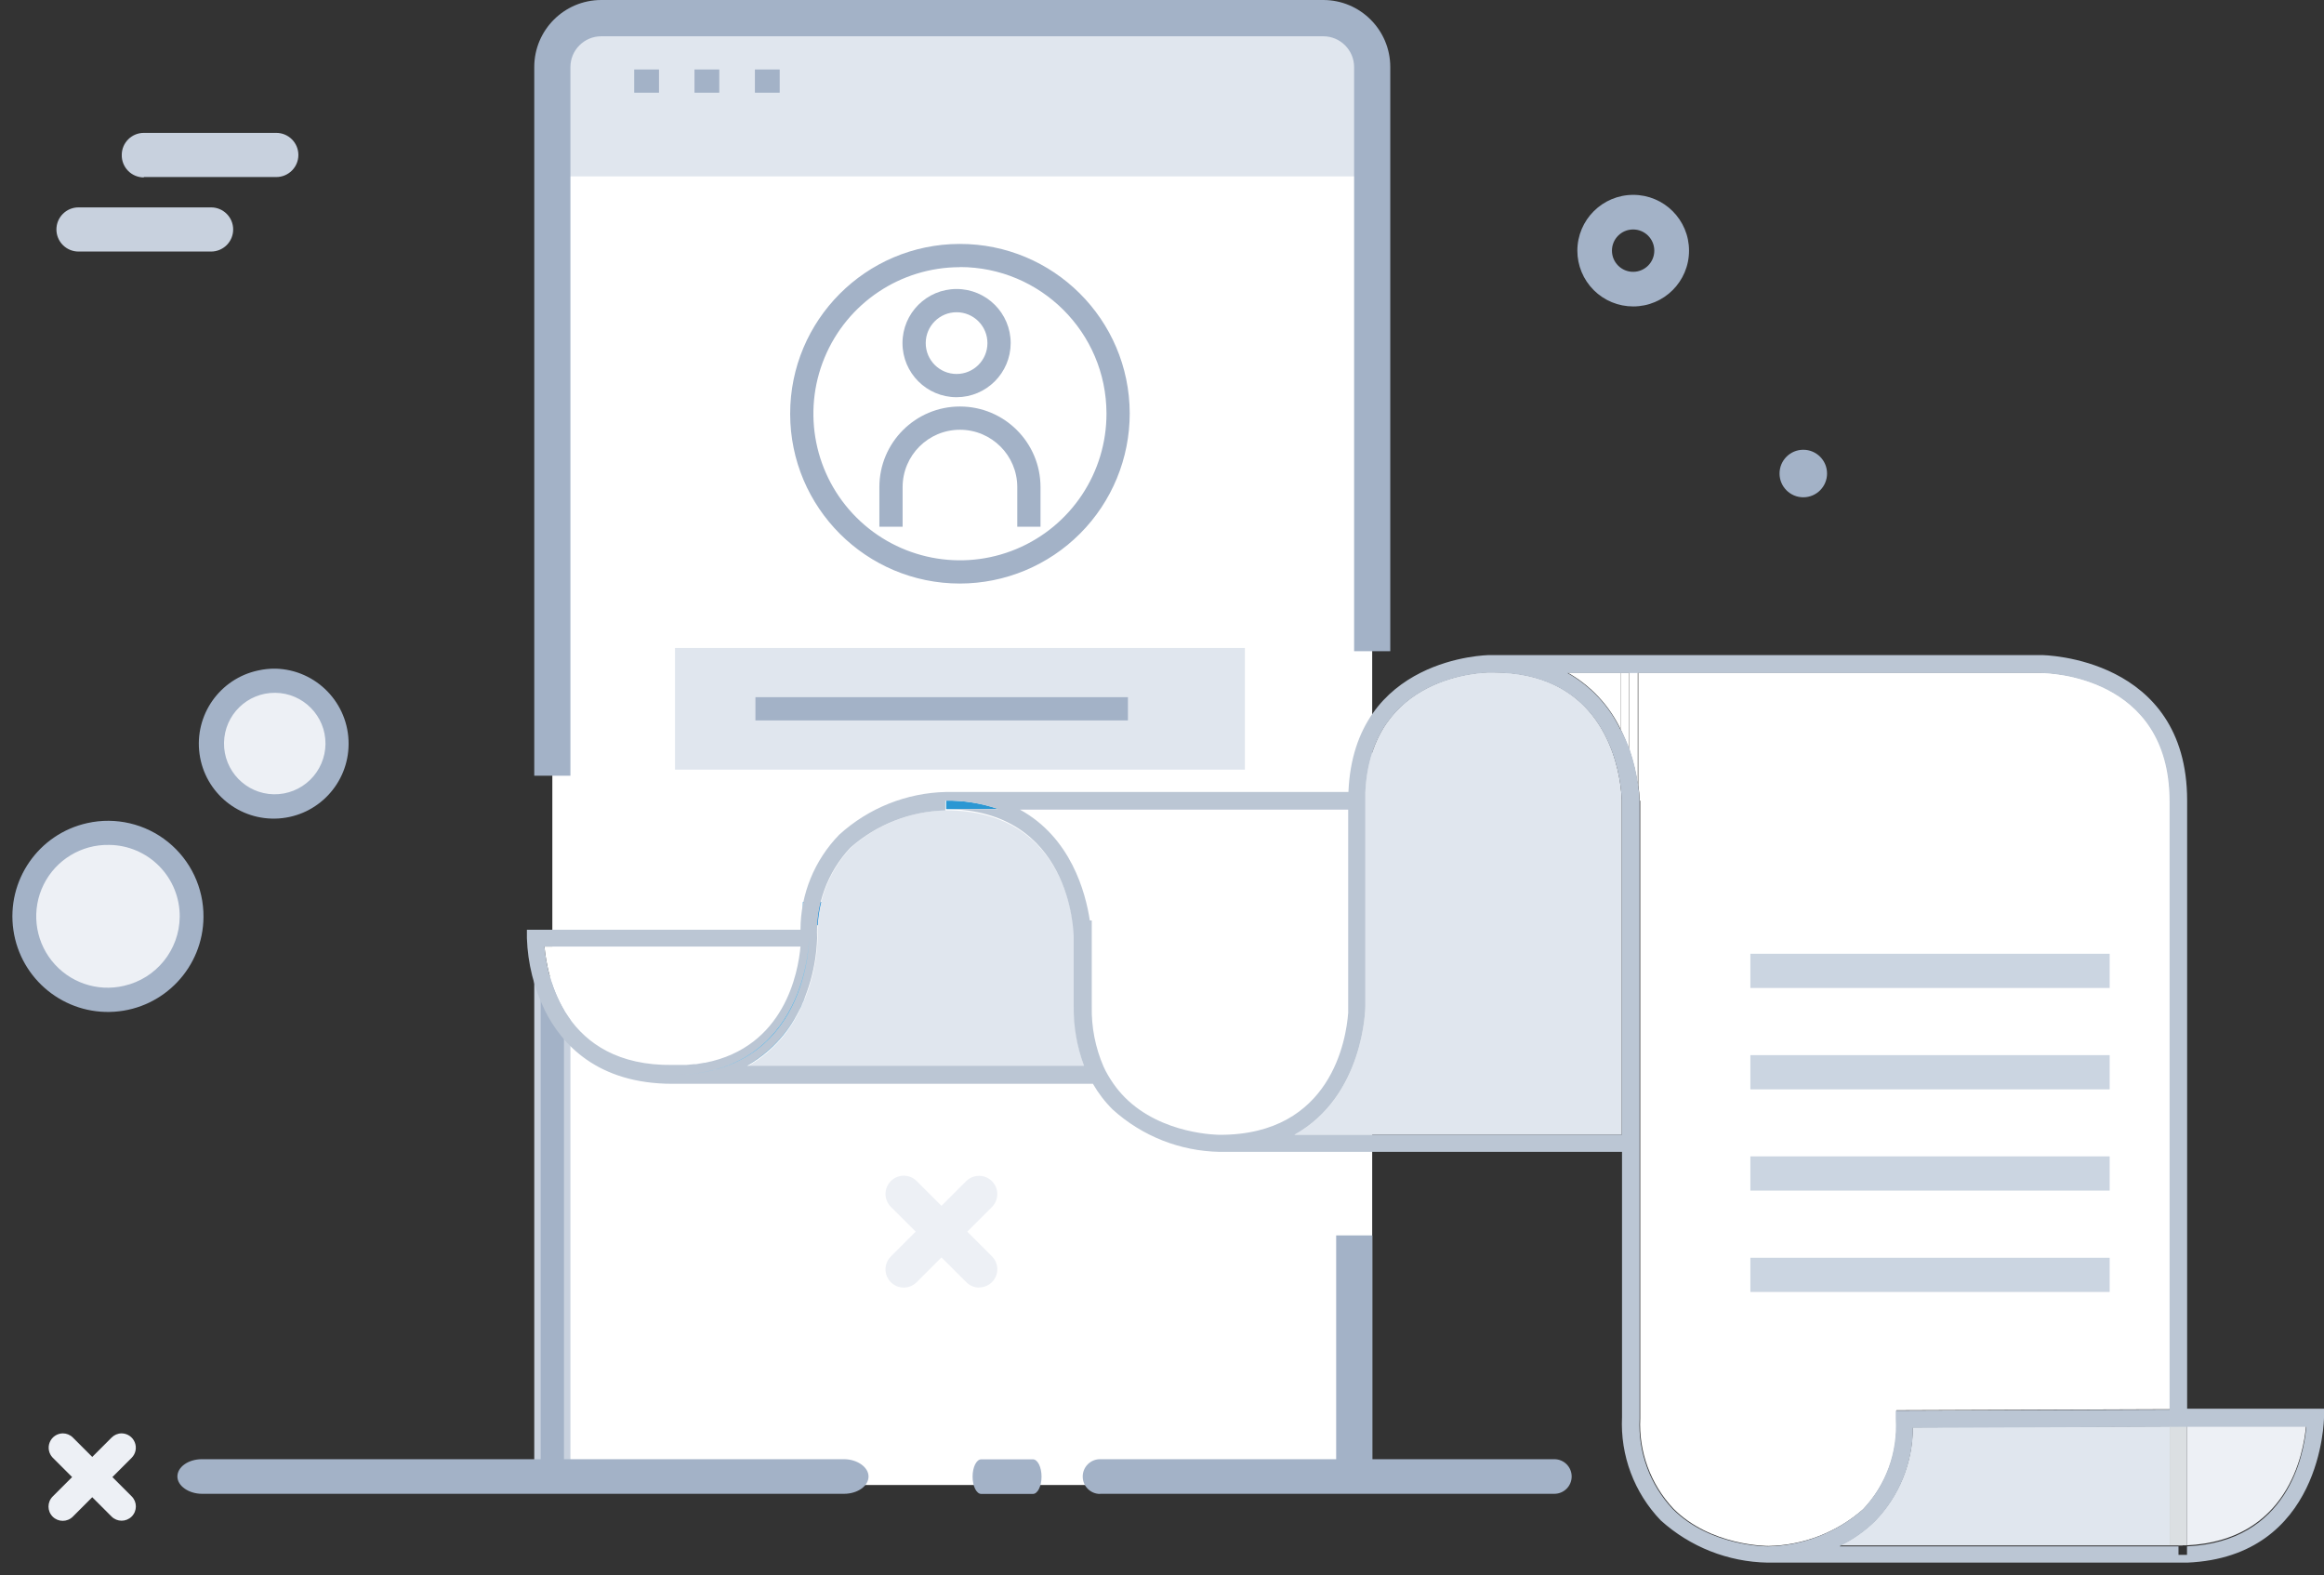 <?xml version="1.0" encoding="UTF-8"?>
<svg width="180px" height="122px" viewBox="0 0 180 122" version="1.1" xmlns="http://www.w3.org/2000/svg" xmlns:xlink="http://www.w3.org/1999/xlink">
    <rect x="0" y="0" width="180" height="122" fill="#333333" stroke="none"/>
    <!-- Generator: Sketch 51.3 (57544) - http://www.bohemiancoding.com/sketch -->
    <title>Asset 9</title>
    <desc>Created with Sketch.</desc>
    <defs></defs>
    <g id="Page-1" stroke="none" stroke-width="1" fill="none" fill-rule="evenodd">
        <g id="Illustrations-and-Icons-Copy" transform="translate(-553, -2156)" fill-rule="nonzero">
            <g id="Asset-9" transform="translate(553, 2156)">
                <path d="M11.14,13.74 C10.681,13.74 10.242,13.556 9.92,13.229 C9.599,12.901 9.422,12.459 9.43,12 C9.43,11.056 10.196,10.29 11.14,10.29 L21.4,10.29 C21.854,10.29 22.288,10.47 22.609,10.791 C22.93,11.112 23.11,11.546 23.11,12 C23.11,12.944 22.344,13.71 21.4,13.71 L11.14,13.71 L11.14,13.74 Z" id="Shape" fill="#C8D1DE"></path>
                <path d="M6.08,19.48 C5.626,19.48 5.192,19.3 4.871,18.979 C4.55,18.658 4.37,18.224 4.37,17.77 C4.37,16.826 5.136,16.06 6.08,16.06 L16.35,16.06 C17.294,16.06 18.06,16.826 18.06,17.77 C18.06,18.224 17.88,18.658 17.559,18.979 C17.238,19.3 16.804,19.48 16.35,19.48 L6.08,19.48 Z" id="Shape" fill="#C8D1DE"></path>
                <circle id="Oval" fill="#EDF0F5" transform="translate(8.392, 70.949) rotate(-89.5) translate(-8.392, -70.949) " cx="8.392" cy="70.949" r="6.46"></circle>
                <path d="M6.76,63.74 C8.96,63.249 11.265,63.789 13.018,65.207 C14.771,66.625 15.781,68.765 15.76,71.02 C15.731,74.891 12.723,78.086 8.861,78.348 C4.998,78.61 1.587,75.85 1.036,72.018 C0.484,68.186 2.98,64.577 6.76,63.74 Z M9.61,76.34 C12.109,75.771 13.891,73.563 13.92,71 C13.933,69.536 13.364,68.127 12.339,67.082 C11.313,66.037 9.914,65.443 8.45,65.43 C6.307,65.386 4.332,66.584 3.38,68.504 C2.429,70.425 2.673,72.723 4.007,74.4 C5.341,76.078 7.524,76.834 9.61,76.34 Z" id="Shape" fill="#A3B2C7"></path>
                <circle id="Oval" fill="#EDF0F5" transform="translate(21.241, 57.573) rotate(-89.51) translate(-21.241, -57.573) " cx="21.241" cy="57.573" r="4.87"></circle>
                <path d="M20,51.92 C20.436,51.822 20.883,51.775 21.33,51.78 C24.496,51.856 27.017,54.453 27,57.62 C26.987,60.664 24.623,63.179 21.586,63.382 C18.549,63.584 15.872,61.404 15.455,58.389 C15.038,55.374 17.022,52.55 20,51.92 Z M25.21,57.61 C25.226,55.445 23.488,53.675 21.323,53.651 C19.158,53.627 17.382,55.359 17.351,57.524 C17.319,59.689 19.045,61.471 21.21,61.51 C22.258,61.526 23.27,61.123 24.021,60.392 C24.771,59.66 25.199,58.658 25.21,57.61 Z" id="Shape" fill="#A3B2C7"></path>
                <g id="_Group_" transform="translate(137, 34)" fill="#A3B2C7">
                    <circle id="Oval" cx="2.67" cy="2.67" r="1.84"></circle>
                </g>
                <path d="M122.17,19.41 C122.176,17.023 124.113,15.09 126.5,15.09 C128.886,15.09 130.82,17.024 130.82,19.41 C130.82,21.796 128.886,23.73 126.5,23.73 C125.353,23.733 124.251,23.279 123.439,22.468 C122.627,21.658 122.17,20.557 122.17,19.41 Z M124.85,19.41 C124.85,20.316 125.584,21.05 126.49,21.05 C127.396,21.05 128.13,20.316 128.13,19.41 C128.13,18.504 127.396,17.77 126.49,17.77 C125.584,17.77 124.85,18.504 124.85,19.41 Z" id="Shape" fill="#A3B2C7"></path>
                <rect id="Rectangle-path" fill="#0686D8" x="43.24" y="13.08" width="63.03" height="1.8"></rect>
                <path d="M46.41,1.4 L102.64,1.4 C104.637,1.394 106.264,3.003 106.28,5 L106.28,115 L42.78,115 L42.78,5 C42.796,3.007 44.417,1.4 46.41,1.4 Z" id="Shape" fill="#FFFFFF"></path>
                <path d="M106.28,13.66 L42.78,13.66 L42.78,5.19 C42.777,4.186 43.174,3.222 43.884,2.511 C44.593,1.8 45.556,1.4 46.56,1.4 L102.49,1.4 C104.578,1.4 106.27,3.092 106.27,5.18 L106.28,13.66 Z" id="Shape" fill="#E0E6EE"></path>
                <path d="M41.38,60.07 L41.38,5.19 C41.38,2.328 43.698,0.006 46.56,0 L102.49,0 C105.356,7.51719548e-16 107.68,2.324 107.68,5.19 L107.68,50.43 L104.88,50.43 L104.88,5.19 C104.875,3.878 103.812,2.815 102.5,2.81 L46.56,2.81 C45.248,2.815 44.185,3.878 44.18,5.19 L44.18,60.07 L41.38,60.07 Z" id="Shape" fill="#A3B2C7"></path>
                <path d="M43.68,59.57 L41.88,59.57 L41.88,5.19 C41.88,2.604 43.974,0.506 46.56,0.5 L102.49,0.5 C105.08,0.5 107.18,2.6 107.18,5.19 L107.18,49.93 L105.38,49.93 L105.38,5.19 C105.375,3.602 104.088,2.315 102.5,2.31 L46.56,2.31 C44.972,2.315 43.685,3.602 43.68,5.19 L43.68,59.57 Z" id="Shape" fill="#A3B2C7"></path>
                <rect id="Rectangle-path" fill="#C8D1DE" x="41.38" y="75.59" width="2.8" height="39.88"></rect>
                <rect id="Rectangle-path" fill="#A3B2C7" x="41.88" y="76.09" width="1.8" height="38.88"></rect>
                <rect id="Rectangle-path" fill="#A3B2C7" x="103.49" y="95.67" width="2.8" height="19.81"></rect>
                <rect id="Rectangle-path" fill="#A3B2C7" x="103.99" y="96.17" width="1.8" height="18.81"></rect>
                <rect id="Rectangle-path" fill="#E0E6EE" x="52.28" y="50.18" width="44.14" height="9.42"></rect>
                <rect id="Rectangle-path" fill="#A3B2C7" x="49.12" y="5.38" width="1.92" height="1.8"></rect>
                <rect id="Rectangle-path" fill="#A3B2C7" x="58.51" y="53.99" width="28.85" height="1.8"></rect>
                <rect id="Rectangle-path" fill="#0686D8" x="62.19" y="69.85" width="1.46" height="1.8"></rect>
                <rect id="Rectangle-path" fill="#0686D8" x="66.78" y="69.85" width="1.46" height="1.8"></rect>
                <rect id="Rectangle-path" fill="#0686D8" x="71.37" y="69.85" width="1.46" height="1.8"></rect>
                <rect id="Rectangle-path" fill="#0686D8" x="75.96" y="69.85" width="1.46" height="1.8"></rect>
                <rect id="Rectangle-path" fill="#23B4FB" x="80.56" y="69.85" width="1.46" height="1.8"></rect>
                <rect id="Rectangle-path" fill="#23B4FB" x="85.15" y="69.85" width="1.46" height="1.8"></rect>
                <rect id="Rectangle-path" fill="#A3B2C7" x="53.79" y="5.38" width="1.92" height="1.8"></rect>
                <rect id="Rectangle-path" fill="#A3B2C7" x="58.47" y="5.38" width="1.92" height="1.8"></rect>
                <g id="_Group_2" transform="translate(68, 22)" fill="#A3B2C7">
                    <g id="_Group_3" transform="translate(1, 0)">
                        <path d="M5.09,8.76 C2.776,8.76 0.9,6.884 0.9,4.57 C0.9,2.256 2.776,0.38 5.09,0.38 C7.404,0.38 9.28,2.256 9.28,4.57 C9.275,6.882 7.402,8.755 5.09,8.76 Z M5.09,2.18 C3.77,2.18 2.7,3.25 2.7,4.57 C2.7,5.89 3.77,6.96 5.09,6.96 C6.41,6.96 7.48,5.89 7.48,4.57 C7.48,3.25 6.41,2.18 5.09,2.18 Z" id="Shape"></path>
                    </g>
                    <g id="_Group_4" transform="translate(0, 9)">
                        <path d="M12.59,9.79 L10.79,9.79 L10.79,6.72 C10.79,4.268 8.802,2.28 6.35,2.28 C3.898,2.28 1.91,4.268 1.91,6.72 L1.91,9.79 L0.11,9.79 L0.11,6.72 C0.11,3.274 2.904,0.48 6.35,0.48 C9.796,0.48 12.59,3.274 12.59,6.72 L12.59,9.79 Z" id="Shape"></path>
                    </g>
                </g>
                <path d="M74.35,45.19 C67.093,45.19 61.207,39.311 61.2,32.053 C61.193,24.796 67.066,18.905 74.323,18.89 C81.581,18.875 87.478,24.743 87.5,32 C87.505,35.493 86.123,38.845 83.657,41.318 C81.191,43.792 77.843,45.185 74.35,45.19 Z M74.35,20.69 C69.756,20.69 65.615,23.46 63.86,27.706 C62.106,31.952 63.084,36.837 66.339,40.08 C69.593,43.323 74.481,44.284 78.721,42.515 C82.961,40.745 85.716,36.594 85.7,32 C85.678,25.746 80.604,20.685 74.35,20.68 L74.35,20.69 Z" id="Shape" fill="#A3B2C7"></path>
                <path d="M61.94,78.23 C62.13,77.85 62.29,77.47 62.43,77.1 C62.57,76.73 62.6,76.64 62.67,76.42 C63.067,75.197 63.289,73.925 63.33,72.64 C63.202,70.055 64.129,67.528 65.9,65.64 C67.936,63.839 70.543,62.815 73.26,62.75 C82.98,62.75 83.2,72.25 83.2,72.69 L83.2,77.99 C83.178,79.573 83.449,81.146 84,82.63 L57.81,82.63 C59.612,81.63 61.056,80.091 61.94,78.23 Z" id="Shape" fill="#E0E6EE"></path>
                <path d="M104.4,78.44 C104.25,80.44 103.12,87.88 94.48,87.88 C94.37,87.88 89.99,87.88 87.11,84.99 C86.779,84.657 86.478,84.296 86.21,83.91 L94.48,83.91 C94.57,83.9 101.43,83.82 104.4,78.44 Z" id="Shape" fill="#FFFFFF"></path>
                <path d="M84.54,71.28 L84.41,71.28 C84.08,69.1 82.94,64.86 79,62.7 L104.42,62.7 L104.42,72.64 C104.42,82.44 94.88,82.58 94.48,82.58 L85.48,82.58 C84.847,81.117 84.537,79.534 84.57,77.94 L84.54,71.28 Z" id="Shape" fill="#FFFFFF"></path>
                <path d="M104.43,76.77 L104.43,77.94 C104.43,77.94 104.43,78.17 104.43,78.44 C101.43,83.82 94.6,83.9 94.51,83.9 L86.22,83.9 C86.073,83.687 85.933,83.467 85.8,83.24 L94.49,83.24 C94.49,83.24 102.11,83.24 104.43,76.77 Z" id="Shape" fill="#FFFFFF"></path>
                <path d="M104.43,72.63 L104.43,76.76 C102.11,83.23 94.49,83.23 94.49,83.23 L85.8,83.23 C85.68,83.02 85.56,82.8 85.46,82.57 L94.46,82.57 C94.89,82.57 104.43,82.44 104.43,72.63 Z" id="Shape" fill="#FFFFFF"></path>
                <path d="M73.28,62 C74.675,61.98 76.062,62.203 77.38,62.66 L73.28,62.66 L73.28,62 Z" id="Shape" fill="#2B97D3"></path>
                <path d="M105.75,61.37 C105.75,61.59 105.75,61.8 105.75,62.03 L105.75,61.37 Z" id="Shape" fill="#000000"></path>
                <path d="M105.75,77.94 L105.75,62 C105.75,61.77 105.75,61.55 105.75,61.34 C106.16,52.2 114.96,52.06 115.34,52.06 L115.67,52.06 C123.4,52.06 125.12,58.06 125.5,60.75 C125.562,61.167 125.599,61.588 125.61,62.01 L125.61,87.88 L100.25,87.88 C105.67,84.92 105.75,78 105.75,77.94 Z" id="Shape" fill="#E0E6EE"></path>
                <path d="M127,62 C126.986,61.598 126.949,61.198 126.89,60.8 L126.89,52.09 L158.15,52.09 C158.56,52.09 168.09,52.23 168.09,62.03 L168.09,109.13 L146.88,109.21 L146.88,109.87 C147.029,112.457 146.103,114.99 144.32,116.87 C142.288,118.659 139.687,119.669 136.98,119.72 C136.87,119.72 132.49,119.72 129.61,116.83 C127.839,114.942 126.912,112.415 127.04,109.83 L127.04,62 L127,62 Z" id="Shape" fill="#FFFFFF"></path>
                <path d="M121.42,52.09 L125.52,52.09 L125.52,56.47 C124.638,54.622 123.206,53.092 121.42,52.09 Z" id="Shape" fill="#FFFFFF"></path>
                <path d="M126.19,58.05 L126.19,52.05 L126.85,52.05 L126.85,60.79 C126.716,59.858 126.496,58.941 126.19,58.05 Z" id="Shape" fill="#FFFFFF"></path>
                <path d="M125.52,56.47 L125.52,52.09 L126.18,52.09 L126.18,58.09 C125.996,57.536 125.776,56.995 125.52,56.47 Z" id="Shape" fill="#FFFFFF"></path>
                <path d="M178.61,110.41 C178.42,112.59 177.19,119.31 169.37,119.67 L169.37,110.45 L178.61,110.41 Z" id="Shape" fill="#EDF0F5"></path>
                <path d="M148.15,110.53 L168.05,110.45 L168.05,119.68 L142.5,119.68 C143.5,119.197 144.415,118.556 145.21,117.78 C147.096,115.838 148.151,113.237 148.15,110.53 Z" id="Shape" fill="#E0E6EE"></path>
                <polygon id="Shape" fill="#DBDFE2" points="169.37 110.45 169.37 119.67 168.71 119.67 168.71 119.67 168.71 110.43"></polygon>
                <rect id="Rectangle-path" fill="#DBDFE2" x="168.05" y="110.45" width="1" height="9.23"></rect>
                <path d="M42.17,73.3 L62,73.3 C61.81,75.3 60.73,81.08 54.62,82.3 L54.56,82.3 L53.92,82.41 L53.76,82.41 L53.14,82.47 L52.94,82.47 L52.1,82.47 C43.65,82.58 42.36,75.54 42.17,73.3 Z" id="Shape" fill="#FFFFFF"></path>
                <path d="M62,73.3 C61.82,75.3 60.78,81.09 54.61,82.3 C60.7,81.08 61.78,75.29 62,73.3 Z" id="Shape" fill="#FFFFFF"></path>
                <path d="M53.88,82.45 L54.52,82.34 L53.88,82.45 Z" id="Shape" fill="#FFFFFF"></path>
                <path d="M52.07,82.58 L52.91,82.58 L52.07,82.58 Z" id="Shape" fill="#FFFFFF"></path>
                <path d="M53.11,82.53 L53.73,82.47 L53.11,82.53 Z" id="Shape" fill="#FFFFFF"></path>
                <path d="M53.72,82.47 L53.88,82.47 L53.72,82.47 Z" id="Shape" fill="#000000"></path>
                <path d="M52.91,82.55 L53.11,82.55 L52.91,82.55 Z" id="Shape" fill="#000000"></path>
                <path d="M40.81,72 L40.81,72.66 C40.876,74.605 41.354,76.513 42.21,78.26 C43.5,80.85 46.26,83.93 52.08,83.93 L84.65,83.93 C85.071,84.663 85.589,85.336 86.19,85.93 C88.464,87.985 91.406,89.147 94.47,89.2 L125.63,89.2 L125.63,109.74 C125.488,112.706 126.573,115.599 128.63,117.74 C130.904,119.795 133.846,120.957 136.91,121.01 L168.74,121.01 L169.4,121.01 C179.87,120.57 180,109.88 180,109.76 L180,109.09 L169.4,109.09 L169.4,62 C169.4,50.86 158.25,50.73 158.13,50.73 L115.36,50.73 C115.25,50.73 104.87,50.86 104.44,61.33 L73.28,61.33 C70.211,61.397 67.27,62.573 65,64.64 C63.08,66.609 62.003,69.25 62,72 L40.81,72 Z M142.51,119.72 C143.51,119.237 144.425,118.596 145.22,117.82 C147.106,115.878 148.161,113.277 148.16,110.57 L168.06,110.49 L169.39,110.49 L178.63,110.49 C178.44,112.67 177.21,119.39 169.39,119.75 L169.39,120.41 L168.73,120.41 L168.73,119.75 L142.5,119.75 L142.51,119.72 Z M125.51,56.5 C124.628,54.652 123.196,53.122 121.41,52.12 L158.1,52.12 C158.51,52.12 168.04,52.26 168.04,62.06 L168.04,109.16 L146.83,109.24 L146.83,109.9 C146.979,112.487 146.053,115.02 144.27,116.9 C142.238,118.689 139.637,119.699 136.93,119.75 C136.82,119.75 132.44,119.75 129.56,116.86 C127.789,114.972 126.862,112.445 126.99,109.86 L126.99,62 C126.976,61.598 126.939,61.198 126.88,60.8 C126.748,59.858 126.527,58.93 126.22,58.03 C126.021,57.495 125.787,56.974 125.52,56.47 L125.51,56.5 Z M100.25,87.88 C105.67,84.88 105.75,78.03 105.75,77.94 L105.75,61.37 C106.16,52.23 114.96,52.09 115.34,52.09 L115.67,52.09 C123.4,52.09 125.12,58.09 125.5,60.78 C125.562,61.197 125.599,61.618 125.61,62.04 L125.61,87.88 L100.25,87.88 Z M84.41,71.28 C84.08,69.1 82.94,64.86 79,62.7 L104.42,62.7 L104.42,77.94 C104.42,77.94 104.42,78.17 104.42,78.44 C104.27,80.44 103.14,87.88 94.5,87.88 C94.39,87.88 90.01,87.88 87.13,84.99 C86.799,84.657 86.498,84.296 86.23,83.91 C86.083,83.697 85.943,83.477 85.81,83.25 C85.69,83.04 85.57,82.82 85.47,82.59 C84.837,81.127 84.527,79.544 84.56,77.95 L84.56,71.28 L84.41,71.28 Z M57.8,82.58 C59.934,81.363 61.562,79.423 62.39,77.11 C62.48,76.88 62.56,76.65 62.63,76.43 C63.027,75.207 63.249,73.935 63.29,72.65 C63.162,70.065 64.089,67.538 65.86,65.65 C67.896,63.849 70.503,62.825 73.22,62.76 L73.22,62 C74.615,61.98 76.002,62.203 77.32,62.66 L73.22,62.66 C82.94,62.66 83.16,72.16 83.16,72.6 L83.16,77.9 C83.138,79.483 83.409,81.056 83.96,82.54 L57.8,82.54 L57.8,82.58 Z M52.07,83.24 C62.58,83.24 62.67,72.64 62.67,72.64 C62.67,72.64 62.68,83.24 52.07,83.24 Z M42.17,73.3 L62,73.3 C61.82,75.3 60.78,81.09 54.61,82.3 L54.55,82.3 L53.91,82.41 L53.75,82.41 L53.13,82.47 L52.93,82.47 L52.09,82.47 C43.65,82.58 42.36,75.54 42.17,73.3 Z" id="Shape" fill="#BBC6D4"></path>
                <path d="M62.39,77.1 C62.25,77.47 62.09,77.85 61.9,78.23 C61.006,80.069 59.563,81.586 57.77,82.57 C59.915,81.359 61.554,79.418 62.39,77.1 Z" id="Shape" fill="#2B97D3"></path>
                <path d="M52.07,83.24 C62.58,83.24 62.67,72.64 62.67,72.64 C62.67,72.64 62.68,83.24 52.07,83.24 Z" id="Shape" fill="#2B97D3"></path>
                <rect id="Rectangle-path" fill="#CBD5E1" x="135.57" y="73.86" width="27.83" height="2.65"></rect>
                <rect id="Rectangle-path" fill="#CBD5E1" x="135.57" y="81.71" width="27.83" height="2.65"></rect>
                <rect id="Rectangle-path" fill="#CBD5E1" x="135.57" y="89.55" width="27.83" height="2.65"></rect>
                <rect id="Rectangle-path" fill="#CBD5E1" x="135.57" y="97.4" width="27.83" height="2.65"></rect>
                <g id="_Group_5" transform="translate(68, 91)" fill="#EDF0F5">
                    <g id="_Group_6">
                        <path d="M2,8.71 C1.428,8.712 0.911,8.369 0.692,7.84 C0.472,7.312 0.594,6.703 1,6.3 L6.83,0.47 C7.187,0.113 7.708,-0.027 8.196,0.104 C8.684,0.235 9.065,0.616 9.196,1.104 C9.327,1.592 9.187,2.113 8.83,2.47 L3,8.29 C2.736,8.558 2.376,8.709 2,8.71 Z" id="_Path_"></path>
                    </g>
                    <g id="_Group_7">
                        <path d="M7.85,8.71 C7.475,8.712 7.116,8.564 6.85,8.3 L1,2.46 C0.448,1.908 0.448,1.012 1,0.46 C1.552,-0.092 2.448,-0.092 3,0.46 L8.83,6.29 C9.236,6.693 9.358,7.302 9.138,7.83 C8.919,8.359 8.402,8.702 7.83,8.7 L7.85,8.71 Z" id="_Path_2"></path>
                    </g>
                </g>
                <g id="_Group_8" transform="translate(3, 111)" fill="#EDF0F5">
                    <g id="_Group_9">
                        <path d="M6.42,0 C6.866,0.004 7.266,0.274 7.436,0.687 C7.606,1.099 7.513,1.573 7.2,1.89 L2.64,6.45 C2.209,6.881 1.511,6.881 1.08,6.45 C0.649,6.019 0.649,5.321 1.08,4.89 L5.64,0.33 C5.846,0.12 6.126,0.001 6.42,2.84217094e-14 Z" id="_Path_3"></path>
                    </g>
                    <g id="_Group_10">
                        <path d="M1.86,1.22582608e-17 C2.152,-0.001 2.433,0.114 2.64,0.32 L7.2,4.88 C7.631,5.311 7.631,6.009 7.2,6.44 C6.769,6.871 6.071,6.871 5.64,6.44 L1.08,1.88 C0.774,1.562 0.685,1.092 0.854,0.684 C1.023,0.276 1.418,0.008 1.86,1.22582608e-17 Z" id="_Path_4"></path>
                    </g>
                </g>
                <path d="M65.37,113 C66.37,113 67.27,113.6 67.27,114.34 C67.27,115.08 66.42,115.68 65.37,115.68 L15.64,115.68 C14.64,115.68 13.74,115.08 13.74,114.34 C13.74,113.6 14.59,113 15.64,113 L65.37,113 Z" id="Shape" fill="#A3B2C7"></path>
                <path d="M85.2,115.69 C84.46,115.69 83.86,115.09 83.86,114.35 C83.857,113.993 83.997,113.649 84.249,113.396 C84.501,113.143 84.843,113 85.2,113 L120.39,113 C121.13,113 121.73,113.6 121.73,114.34 C121.73,115.08 121.13,115.68 120.39,115.68 L85.2,115.68 L85.2,115.69 Z" id="Shape" fill="#A3B2C7"></path>
                <path d="M76,115.69 C75.63,115.69 75.33,115.09 75.33,114.35 C75.33,113.61 75.63,113.01 76,113.01 L80,113.01 C80.37,113.01 80.67,113.61 80.67,114.35 C80.67,115.09 80.37,115.69 80,115.69 L76,115.69 Z" id="Shape" fill="#A3B2C7"></path>
            </g>
        </g>
    </g>
</svg>